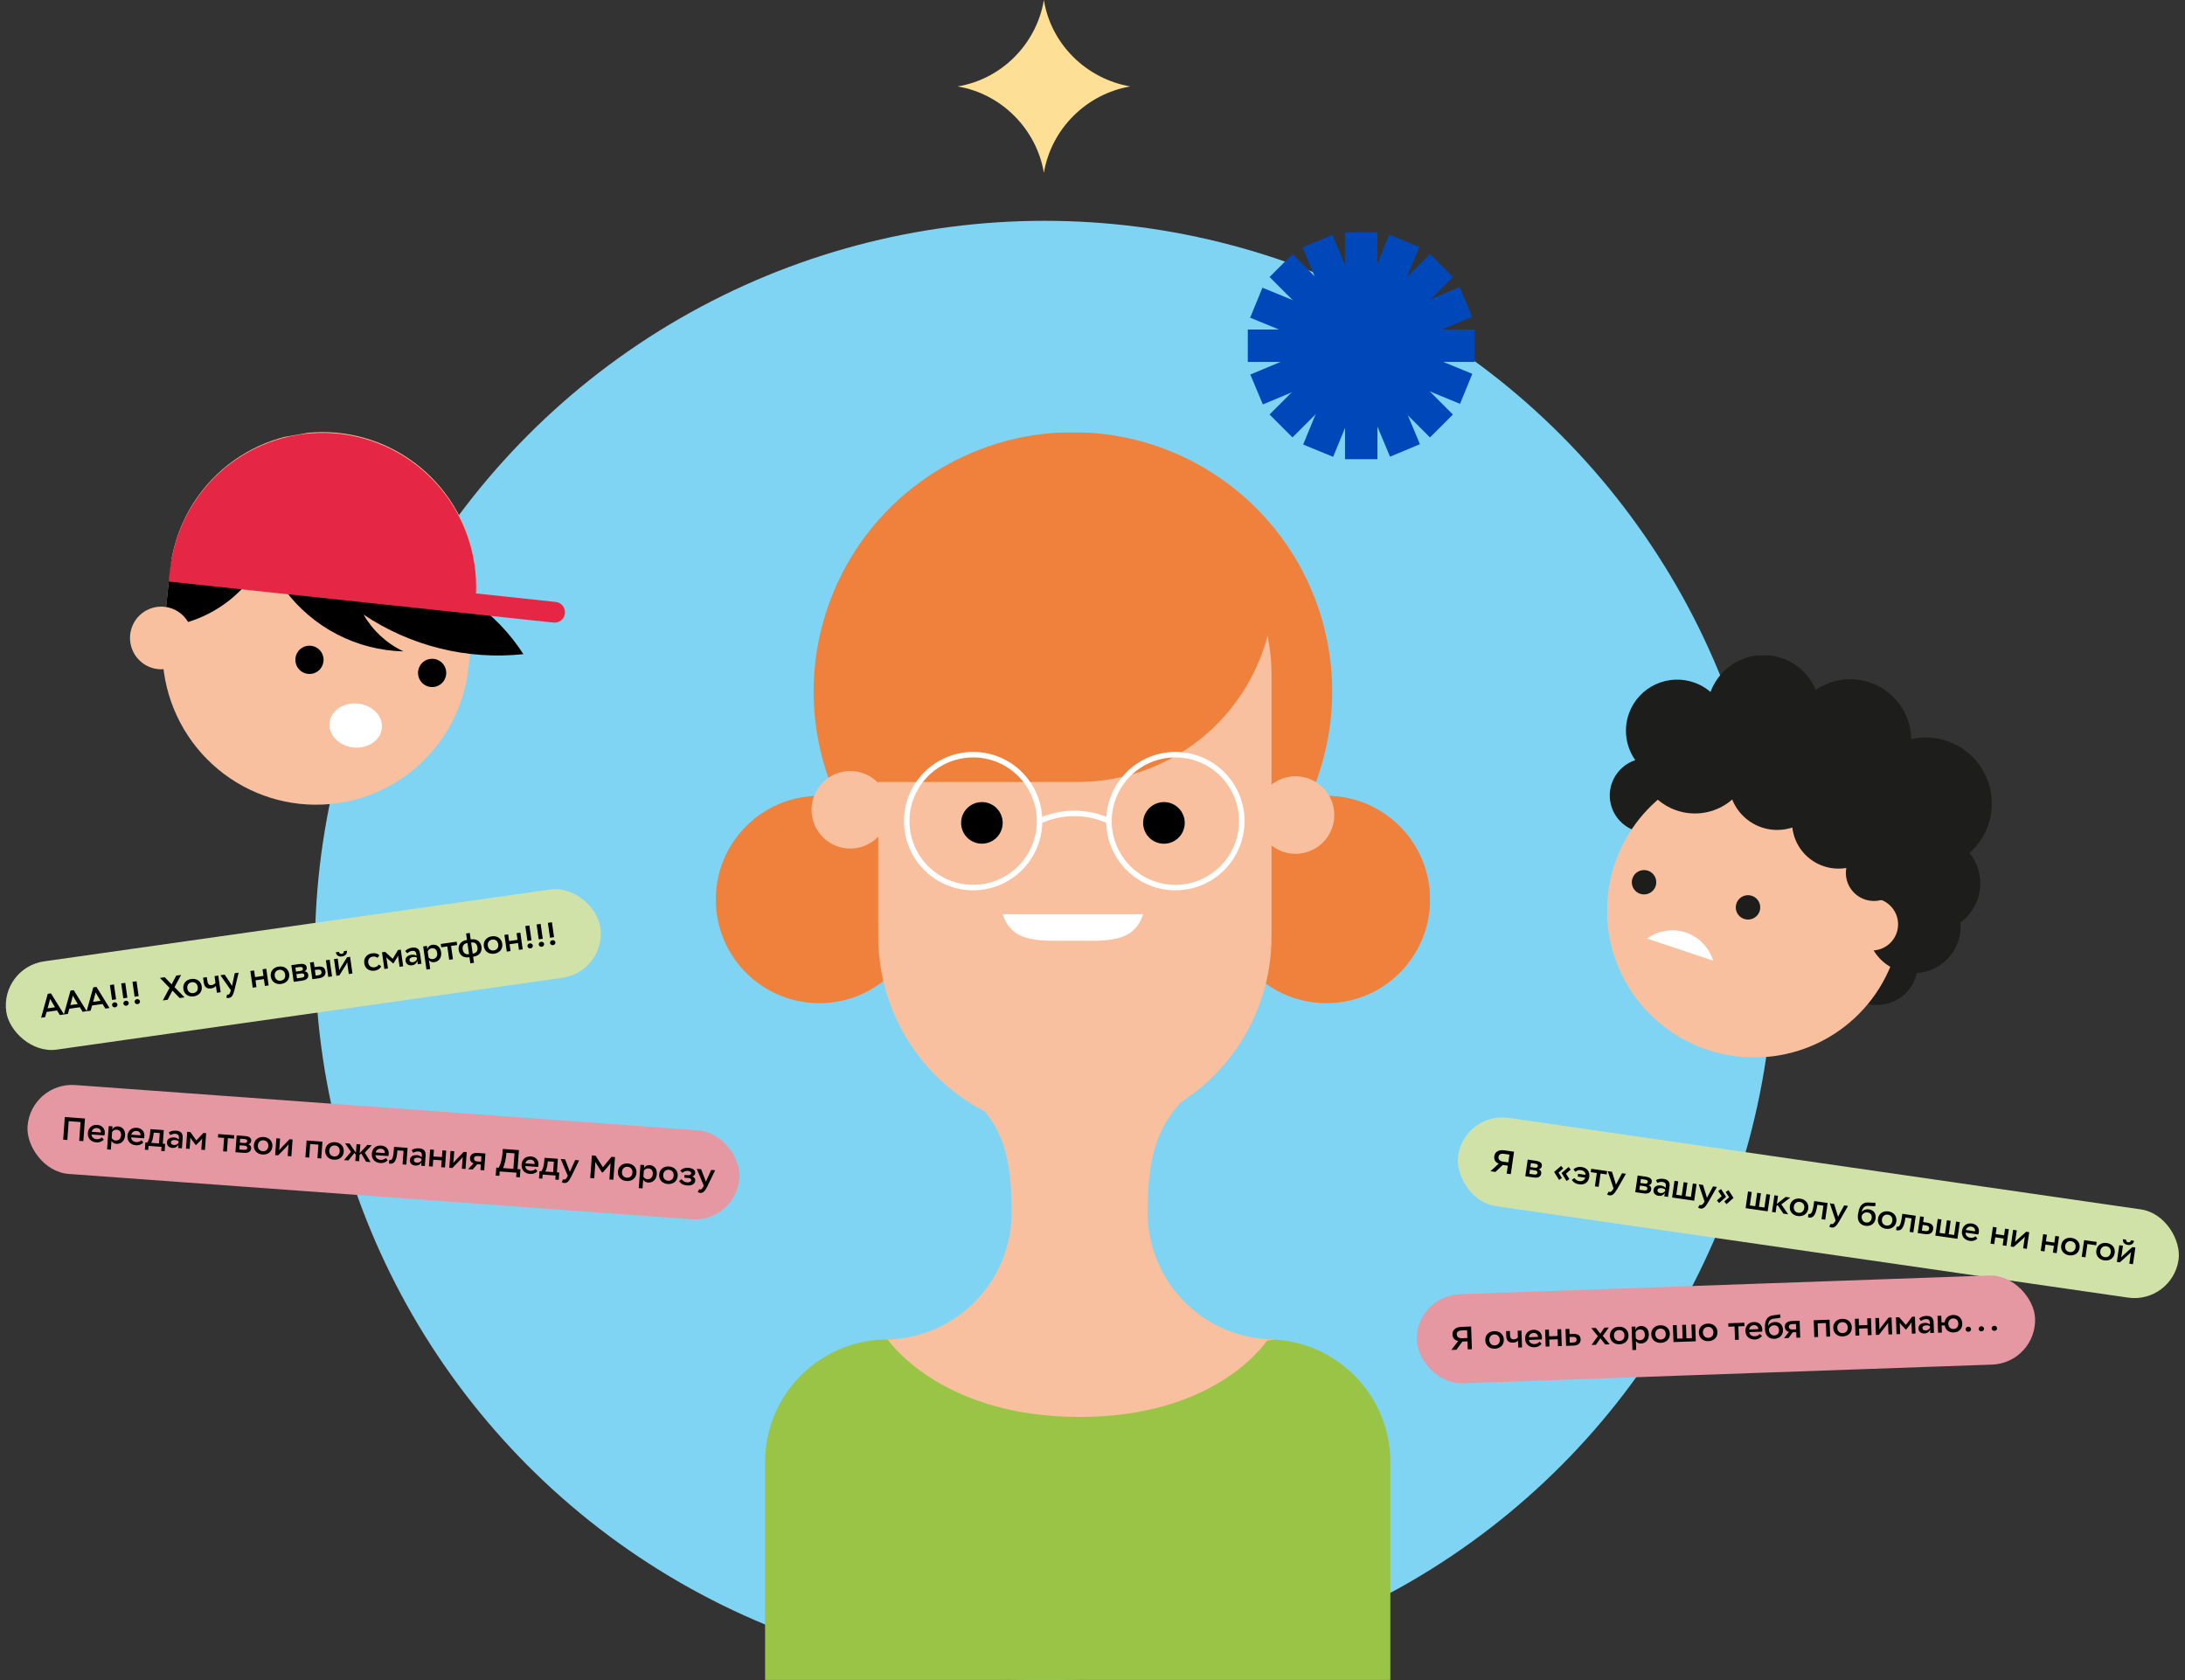 <svg width="1618" height="1244" viewBox="0 0 1618 1244" fill="none" xmlns="http://www.w3.org/2000/svg">
<rect x="0" y="0" width="1618" height="1244" fill="#333333" stroke="none"/>
<circle cx="773.422" cy="703.746" r="540.254" fill="#80D4F3"/>
<g clip-path="url(#clip0_2036_4)">
<path d="M1019.99 172H995.992V340H1019.99V172Z" fill="#0047BA"/>
<path d="M1092 243.992H924V267.989H1092V243.992Z" fill="#0047BA"/>
<path d="M1058.9 188.112L940.111 306.906L957.079 323.874L1075.87 205.08L1058.9 188.112Z" fill="#0047BA"/>
<path d="M957.079 188.126L940.111 205.094L1058.9 323.888L1075.87 306.92L957.079 188.126Z" fill="#0047BA"/>
<path d="M1028.78 173.732L965.004 329.156L987.205 338.266L1050.98 182.842L1028.78 173.732Z" fill="#0047BA"/>
<path d="M934.841 213.024L925.731 235.224L1081.16 299L1090.26 276.799L934.841 213.024Z" fill="#0047BA"/>
<path d="M1080.88 212.51L925.879 277.315L935.136 299.455L1090.13 234.65L1080.88 212.51Z" fill="#0047BA"/>
<path d="M986.649 173.888L964.509 183.145L1029.31 338.142L1051.45 328.885L986.649 173.888Z" fill="#0047BA"/>
</g>
<g clip-path="url(#clip1_2036_4)">
<mask id="mask0_2036_4" style="mask-type:luminance" maskUnits="userSpaceOnUse" x="1190" y="485" width="285" height="298">
<path d="M1475 485H1190V783H1475V485Z" fill="white"/>
</mask>
<g mask="url(#mask0_2036_4)">
<path d="M1361.65 703.652C1359.58 709.224 1359.2 715.286 1360.58 721.069C1361.96 726.852 1365.03 732.098 1369.4 736.142C1373.77 740.187 1379.24 742.849 1385.13 743.792C1391.02 744.735 1397.05 743.916 1402.47 741.44C1407.89 738.963 1412.45 734.94 1415.58 729.878C1418.7 724.817 1420.26 718.945 1420.03 713.004C1419.81 707.064 1417.83 701.322 1414.34 696.504C1410.85 691.687 1406 688.01 1400.41 685.939C1392.92 683.168 1384.62 683.477 1377.36 686.798C1370.09 690.119 1364.44 696.181 1361.65 703.652Z" fill="#1D1D1B"/>
<path d="M1193.74 579.435C1191.85 584.539 1191.52 590.087 1192.79 595.378C1194.06 600.669 1196.88 605.466 1200.88 609.162C1204.88 612.859 1209.9 615.29 1215.28 616.148C1220.67 617.006 1226.19 616.253 1231.15 613.983C1236.11 611.713 1240.29 608.029 1243.15 603.396C1246.01 598.763 1247.42 593.388 1247.22 587.951C1247.02 582.514 1245.21 577.259 1242.01 572.849C1238.82 568.439 1234.38 565.072 1229.27 563.174C1225.87 561.907 1222.25 561.323 1218.62 561.456C1214.99 561.588 1211.42 562.434 1208.12 563.945C1204.82 565.456 1201.85 567.602 1199.38 570.26C1196.91 572.918 1195 576.036 1193.74 579.435Z" fill="#1D1D1B"/>
<path d="M1193.1 648.649C1186.99 673.754 1190.06 700.205 1201.74 723.263C1213.42 746.32 1232.95 764.478 1256.83 774.482C1280.72 784.486 1307.39 785.683 1332.08 777.858C1356.77 770.033 1377.86 753.699 1391.57 731.78C1405.28 709.862 1410.71 683.792 1406.9 658.242C1403.08 632.692 1390.27 609.331 1370.75 592.345C1351.23 575.359 1326.29 565.857 1300.39 565.543C1274.48 565.228 1249.31 574.121 1229.38 590.629C1211.34 605.574 1198.62 625.92 1193.1 648.649Z" fill="#F8C09E"/>
<path d="M1285.61 669.701C1285.18 671.437 1285.28 673.259 1285.9 674.937C1286.51 676.616 1287.61 678.075 1289.06 679.13C1290.5 680.185 1292.23 680.788 1294.02 680.864C1295.81 680.94 1297.58 680.484 1299.11 679.555C1300.64 678.626 1301.86 677.265 1302.62 675.645C1303.37 674.024 1303.63 672.217 1303.35 670.452C1303.08 668.686 1302.28 667.043 1301.07 665.728C1299.85 664.414 1298.28 663.488 1296.53 663.068C1295.38 662.786 1294.18 662.734 1293.01 662.915C1291.83 663.097 1290.71 663.507 1289.69 664.123C1288.68 664.739 1287.79 665.549 1287.09 666.507C1286.39 667.464 1285.89 668.549 1285.61 669.701Z" fill="#1D1D1B"/>
<path d="M1208.62 651.09C1208.19 652.826 1208.29 654.648 1208.91 656.327C1209.52 658.005 1210.62 659.464 1212.07 660.519C1213.51 661.574 1215.24 662.178 1217.03 662.253C1218.82 662.329 1220.59 661.873 1222.12 660.944C1223.65 660.015 1224.87 658.654 1225.63 657.034C1226.38 655.413 1226.64 653.606 1226.36 651.841C1226.08 650.076 1225.29 648.432 1224.08 647.117C1222.86 645.803 1221.29 644.877 1219.54 644.457C1217.21 643.901 1214.76 644.286 1212.71 645.529C1210.66 646.771 1209.19 648.771 1208.62 651.09Z" fill="#1D1D1B"/>
<path d="M1268.67 711.356C1267.16 706.529 1264.53 702.115 1260.99 698.471C1257.46 694.827 1253.12 692.056 1248.32 690.385C1243.49 688.835 1238.37 688.439 1233.38 689.229C1228.39 690.019 1223.67 691.972 1219.6 694.93L1268.67 711.356Z" fill="white"/>
<path d="M1206.38 527.864C1203.77 534.877 1203.3 542.505 1205.03 549.783C1206.77 557.061 1210.63 563.662 1216.13 568.751C1221.63 573.84 1228.52 577.189 1235.93 578.374C1243.34 579.558 1250.93 578.525 1257.75 575.406C1264.57 572.286 1270.31 567.22 1274.24 560.849C1278.17 554.477 1280.12 547.086 1279.84 539.61C1279.55 532.134 1277.06 524.91 1272.66 518.85C1268.26 512.791 1262.15 508.169 1255.12 505.568C1245.69 502.083 1235.26 502.474 1226.12 506.655C1216.98 510.836 1209.88 518.465 1206.38 527.864Z" fill="#1D1D1B"/>
<path d="M1266.71 512.202C1263.84 519.932 1263.32 528.339 1265.24 536.36C1267.15 544.381 1271.41 551.656 1277.47 557.265C1283.53 562.874 1291.12 566.564 1299.29 567.871C1307.45 569.177 1315.82 568.04 1323.34 564.603C1330.85 561.167 1337.18 555.585 1341.51 548.564C1345.85 541.543 1348 533.397 1347.69 525.158C1347.38 516.919 1344.63 508.955 1339.79 502.274C1334.94 495.594 1328.22 490.496 1320.47 487.626C1315.32 485.72 1309.84 484.843 1304.36 485.047C1298.87 485.25 1293.48 486.53 1288.48 488.812C1283.49 491.094 1279 494.334 1275.27 498.348C1271.53 502.361 1268.62 507.069 1266.71 512.202Z" fill="#1D1D1B"/>
<path d="M1327.65 532.402C1324.55 540.768 1324.01 549.863 1326.09 558.536C1328.18 567.209 1332.79 575.071 1339.36 581.129C1345.92 587.186 1354.14 591.166 1362.98 592.566C1371.81 593.967 1380.86 592.724 1388.99 588.995C1397.11 585.266 1403.95 579.219 1408.62 571.617C1413.3 564.016 1415.62 555.202 1415.27 546.29C1414.93 537.378 1411.94 528.768 1406.69 521.548C1401.44 514.329 1394.16 508.824 1385.77 505.73C1374.51 501.585 1362.07 502.067 1351.17 507.068C1340.27 512.07 1331.81 521.182 1327.65 532.402Z" fill="#1D1D1B"/>
<path d="M1380.06 577.892C1376.69 586.95 1376.08 596.803 1378.32 606.204C1380.57 615.605 1385.55 624.131 1392.66 630.706C1399.76 637.28 1408.66 641.607 1418.22 643.138C1427.79 644.67 1437.6 643.337 1446.41 639.31C1455.22 635.282 1462.63 628.74 1467.71 620.511C1472.79 612.282 1475.31 602.735 1474.95 593.079C1474.59 583.423 1471.36 574.09 1465.68 566.262C1460 558.434 1452.12 552.462 1443.03 549.101C1430.85 544.601 1417.38 545.107 1405.57 550.505C1393.77 555.903 1384.59 565.753 1380.06 577.892Z" fill="#1D1D1B"/>
<path d="M1396.79 641.624C1394.31 648.269 1393.87 655.497 1395.51 662.393C1397.16 669.29 1400.81 675.545 1406.02 680.368C1411.24 685.191 1417.76 688.365 1424.78 689.489C1431.8 690.612 1439 689.635 1445.46 686.681C1451.92 683.726 1457.36 678.927 1461.09 672.891C1464.81 666.854 1466.66 659.851 1466.4 652.767C1466.13 645.683 1463.77 638.837 1459.6 633.094C1455.43 627.351 1449.65 622.969 1442.98 620.503C1434.05 617.196 1424.16 617.564 1415.5 621.525C1406.84 625.485 1400.1 632.715 1396.79 641.624Z" fill="#1D1D1B"/>
<path d="M1384.75 673.87C1382.34 680.277 1381.89 687.253 1383.46 693.915C1385.03 700.576 1388.55 706.622 1393.58 711.286C1398.6 715.95 1404.89 719.022 1411.67 720.113C1418.44 721.204 1425.39 720.264 1431.63 717.413C1437.87 714.561 1443.12 709.927 1446.71 704.097C1450.3 698.267 1452.08 691.505 1451.82 684.667C1451.55 677.829 1449.25 671.224 1445.22 665.689C1441.18 660.154 1435.59 655.939 1429.15 653.578C1420.56 650.43 1411.07 650.797 1402.75 654.598C1394.44 658.4 1387.96 665.328 1384.75 673.87Z" fill="#1D1D1B"/>
<path d="M1367.87 677.739C1366.55 681.335 1366.32 685.24 1367.23 688.961C1368.14 692.682 1370.13 696.052 1372.95 698.646C1375.78 701.239 1379.31 702.94 1383.1 703.532C1386.89 704.125 1390.78 703.584 1394.26 701.976C1397.75 700.369 1400.68 697.768 1402.68 694.502C1404.69 691.235 1405.67 687.45 1405.52 683.624C1405.37 679.798 1404.08 676.104 1401.82 673.006C1399.57 669.909 1396.44 667.549 1392.84 666.223C1390.44 665.341 1387.89 664.939 1385.34 665.04C1382.78 665.141 1380.27 665.744 1377.95 666.814C1375.63 667.884 1373.55 669.4 1371.82 671.275C1370.09 673.149 1368.74 675.346 1367.87 677.739Z" fill="#F8C09E"/>
<path d="M1282.4 566.421C1279.95 573.042 1279.52 580.238 1281.16 587.102C1282.81 593.966 1286.46 600.189 1291.65 604.988C1296.84 609.786 1303.34 612.945 1310.32 614.064C1317.31 615.184 1324.48 614.214 1330.91 611.278C1337.35 608.342 1342.77 603.571 1346.49 597.567C1350.21 591.563 1352.06 584.595 1351.81 577.542C1351.57 570.489 1349.23 563.667 1345.1 557.937C1340.96 552.207 1335.22 547.826 1328.6 545.346C1324.18 543.692 1319.47 542.925 1314.75 543.09C1310.04 543.255 1305.4 544.348 1301.1 546.307C1296.81 548.265 1292.95 551.05 1289.74 554.502C1286.53 557.954 1284.03 562.005 1282.4 566.421Z" fill="#1D1D1B"/>
<path d="M1329.17 596.894C1326.8 603.253 1326.37 610.171 1327.94 616.772C1329.52 623.374 1333.02 629.362 1338 633.98C1342.99 638.598 1349.23 641.637 1355.95 642.714C1362.67 643.791 1369.56 642.856 1375.74 640.028C1381.93 637.201 1387.13 632.607 1390.7 626.829C1394.27 621.051 1396.04 614.348 1395.78 607.568C1395.53 600.788 1393.26 594.235 1389.27 588.739C1385.28 583.244 1379.74 579.052 1373.36 576.694C1369.13 575.127 1364.63 574.406 1360.12 574.573C1355.61 574.741 1351.18 575.792 1347.07 577.668C1342.97 579.543 1339.28 582.207 1336.21 585.506C1333.13 588.804 1330.74 592.674 1329.17 596.894Z" fill="#1D1D1B"/>
<path d="M1368.19 639.136C1366.75 642.98 1366.49 647.162 1367.44 651.153C1368.39 655.143 1370.51 658.763 1373.52 661.555C1376.53 664.347 1380.31 666.184 1384.37 666.835C1388.43 667.486 1392.6 666.921 1396.34 665.212C1400.08 663.503 1403.22 660.726 1405.38 657.233C1407.53 653.74 1408.6 649.687 1408.45 645.589C1408.29 641.49 1406.92 637.53 1404.51 634.208C1402.1 630.886 1398.75 628.353 1394.89 626.929C1389.73 625.022 1384.01 625.236 1379.01 627.525C1374 629.814 1370.11 633.99 1368.19 639.136Z" fill="#1D1D1B"/>
<path d="M1294.87 547.189C1296.73 552.703 1297.41 558.542 1296.87 564.333C1296.33 570.124 1294.59 575.739 1291.75 580.821C1288.92 585.903 1285.05 590.34 1280.4 593.847C1275.75 597.355 1270.41 599.857 1264.74 601.193C1259.06 602.529 1253.17 602.671 1247.43 601.608C1241.7 600.545 1236.25 598.302 1231.43 595.021C1226.62 591.74 1222.54 587.494 1219.46 582.554C1216.39 577.614 1214.38 572.088 1213.56 566.329C1224.65 536.755 1256.23 510.06 1294.87 547.189Z" fill="#1D1D1B"/>
</g>
</g>
<g clip-path="url(#clip2_2036_4)">
<path d="M351.966 446.455L346.971 493.883C343.813 523.955 328.873 551.523 305.439 570.523C282.005 589.523 251.997 598.397 222.015 595.195C192.033 591.992 164.534 576.975 145.567 553.446C126.6 529.917 117.719 499.804 120.878 469.732L125.859 422.306C126.162 419.468 126.55 416.702 127.039 413.946C127.528 411.19 128.158 408.424 128.852 405.69C135.954 377.737 153.358 353.536 177.557 337.965C201.755 322.393 230.949 316.609 259.254 321.777C287.559 326.945 312.87 342.682 330.088 365.816C347.305 388.95 355.148 417.761 352.036 446.443" fill="#F8C09E"/>
<path d="M239.544 489.656C239.329 491.717 238.51 493.667 237.189 495.259C235.869 496.851 234.107 498.014 232.126 498.601C230.146 499.188 228.035 499.172 226.062 498.555C224.09 497.939 222.343 496.749 221.043 495.138C219.742 493.526 218.948 491.564 218.759 489.5C218.57 487.436 218.996 485.363 219.982 483.543C220.968 481.724 222.471 480.239 224.299 479.276C226.128 478.314 228.2 477.918 230.255 478.138C231.618 478.282 232.941 478.695 234.146 479.352C235.351 480.009 236.415 480.898 237.278 481.968C238.141 483.037 238.785 484.267 239.174 485.587C239.563 486.906 239.689 488.289 239.544 489.656Z" fill="black"/>
<path d="M330.377 499.351C330.162 501.411 329.344 503.361 328.024 504.953C326.705 506.546 324.944 507.71 322.964 508.298C320.984 508.885 318.875 508.871 316.902 508.256C314.929 507.641 313.181 506.453 311.88 504.843C310.579 503.232 309.783 501.271 309.592 499.208C309.401 497.145 309.825 495.072 310.809 493.251C311.793 491.431 313.293 489.945 315.12 488.98C316.947 488.016 319.019 487.618 321.073 487.835C322.438 487.977 323.761 488.388 324.968 489.045C326.175 489.701 327.24 490.589 328.105 491.659C328.969 492.729 329.614 493.959 330.004 495.279C330.394 496.599 330.521 497.982 330.377 499.351Z" fill="black"/>
<path d="M210.962 436.853C221.219 450.61 234.456 461.85 249.674 469.726C264.891 477.601 281.69 481.906 298.801 482.313C286.387 476.505 276.063 466.991 269.241 455.075C304.076 478.409 345.947 488.771 387.576 484.359C377.531 468.72 364.486 455.24 349.201 444.703C333.916 434.167 316.697 426.785 298.547 422.988L210.962 436.853Z" fill="black"/>
<path d="M187.427 425.926C172.381 447.472 147.473 461.576 121.462 464.175L125.859 422.306C126.162 419.468 126.549 416.702 127.039 413.946C147.161 417.955 167.291 421.949 187.427 425.926Z" fill="black"/>
<path d="M418.333 454.185C418.115 456.205 417.108 458.055 415.533 459.329C413.957 460.604 411.941 461.2 409.927 460.986L124.999 430.611L125.867 422.348C128.993 392.912 143.41 365.861 166.069 346.917C188.728 327.972 217.854 318.618 247.288 320.833C276.722 323.047 304.157 336.656 323.791 358.783C343.426 380.91 353.722 409.819 352.502 439.399L411.536 445.703C412.538 445.811 413.509 446.116 414.393 446.601C415.277 447.087 416.057 447.742 416.689 448.53C417.32 449.318 417.791 450.223 418.073 451.194C418.355 452.164 418.443 453.181 418.333 454.185Z" fill="#E62645"/>
<path d="M142.4 474.811C141.923 479.374 140.107 483.692 137.182 487.217C134.257 490.742 130.355 493.317 125.969 494.615C121.583 495.914 116.91 495.878 112.541 494.512C108.173 493.146 104.304 490.512 101.426 486.942C98.547 483.372 96.788 479.027 96.37 474.457C95.953 469.887 96.895 465.297 99.079 461.267C101.263 457.237 104.59 453.949 108.639 451.819C112.688 449.688 117.277 448.81 121.827 449.297C127.922 449.953 133.512 453.008 137.369 457.791C141.226 462.575 143.036 468.696 142.4 474.811Z" fill="#F8C09E"/>
<ellipse cx="263.402" cy="537.203" rx="19.5" ry="16.316" transform="rotate(5.805 263.402 537.203)" fill="white"/>
</g>
<g clip-path="url(#clip3_2036_4)">
<path d="M837 64C804.174 58.327 778.209 32.487 773 0C767.548 32.602 741.583 58.753 709 64C741.318 69.285 767.518 95.395 773 128C778.485 95.278 804.592 69.517 837 64Z" fill="#FDDF95"/>
</g>
<rect x="1084.5" y="823" width="539" height="66" rx="33" transform="rotate(8.234 1084.5 823)" fill="#D1E2A9"/>
<path d="M1115.7 868.942L1116.55 863.099L1112.82 862.559L1107.37 867.735L1103.68 867.203L1109.83 861.593C1107.37 860.679 1106.16 858.637 1106.52 856.143C1106.96 853.126 1109.37 851.05 1114.17 851.744L1121.15 852.755L1118.74 869.382L1115.7 868.942ZM1112.65 860.037L1116.9 860.652L1117.73 854.928L1113.79 854.357C1111.01 853.955 1109.89 854.958 1109.64 856.692C1109.43 858.188 1110.45 859.646 1112.65 860.037ZM1129.48 870.936L1131.27 858.585L1137 859.413C1140.42 859.908 1142.06 861.116 1141.73 863.42C1141.56 864.56 1140.78 865.465 1139.43 865.755C1141.01 866.396 1141.49 867.581 1141.3 868.911C1140.95 871.31 1138.91 872.301 1135.78 871.847L1129.48 870.936ZM1136.33 866.519L1132.98 866.035L1132.54 869.123L1135.67 869.576C1137.64 869.862 1138.28 869.445 1138.44 868.4C1138.58 867.403 1137.99 866.76 1136.33 866.519ZM1136.49 861.595L1133.68 861.189L1133.26 864.111L1136.61 864.595C1137.92 864.785 1138.64 864.307 1138.77 863.405C1138.92 862.36 1138.34 861.863 1136.49 861.595ZM1154.5 873.636L1150.88 867.825L1150.9 867.682L1156 863.279L1157.6 865.183L1154.1 868.242L1156.6 872.217L1154.5 873.636ZM1160.04 874.436L1156.39 868.622L1156.41 868.48L1161.56 864.084L1163.15 865.987L1159.61 869.039L1162.14 873.018L1160.04 874.436ZM1168.28 871.191L1168.58 869.101L1174.09 869.899C1174.08 867.835 1172.62 866.702 1170.69 866.424C1169.24 866.214 1167.79 866.561 1166.56 867.645L1165.15 865.816C1166.74 864.397 1168.78 863.746 1171.25 864.103C1175.21 864.677 1177.42 867.519 1176.85 871.461C1176.32 875.119 1173.64 877.545 1169.39 876.929C1166.87 876.565 1164.93 875.387 1163.96 873.549L1165.92 872.256C1166.63 873.547 1167.98 874.3 1169.5 874.52C1171.7 874.839 1173.38 873.845 1173.86 871.999L1168.28 871.191ZM1177.94 867.885L1178.3 865.391L1190.11 867.099L1189.75 869.593L1185.23 868.94L1183.81 878.798L1181.03 878.395L1182.45 868.538L1177.94 867.885ZM1204.01 869.112L1197.52 880.443C1195.3 884.244 1193.85 885.368 1191.74 885.062C1191.12 884.973 1190.48 884.71 1190.05 884.357L1191.3 882.258C1191.49 882.408 1191.7 882.51 1191.91 882.541C1193.05 882.729 1193.6 881.912 1194.85 879.983L1190.52 867.159L1193.71 867.62L1195.8 874.399L1196.15 875.54L1196.59 877.156C1196.94 876.624 1197.57 875.284 1197.93 874.609L1201.14 868.696L1204.01 869.112ZM1210.9 882.719L1212.69 870.367L1218.41 871.196C1221.83 871.691 1223.48 872.899 1223.14 875.203C1222.98 876.343 1222.19 877.247 1220.84 877.537C1222.42 878.178 1222.91 879.363 1222.71 880.693C1222.37 883.092 1220.33 884.083 1217.2 883.63L1210.9 882.719ZM1217.75 878.302L1214.4 877.817L1213.95 880.905L1217.09 881.359C1219.06 881.644 1219.7 881.228 1219.85 880.183C1220 879.185 1219.41 878.542 1217.75 878.302ZM1217.9 873.377L1215.1 872.972L1214.68 875.893L1218.03 876.378C1219.33 876.567 1220.06 876.09 1220.19 875.187C1220.34 874.142 1219.76 873.645 1217.9 873.377ZM1227.27 875.872L1226.25 873.833C1227.67 872.923 1229.69 872.56 1231.85 872.873C1235.46 873.395 1236.75 875.377 1236.27 878.678L1235.18 886.231L1232.42 885.833L1232.53 885.073C1232.62 884.601 1232.75 883.916 1232.86 883.471L1232.77 883.434C1232 884.583 1230.47 885.744 1228.19 885.414C1225.7 885.053 1224.1 883.343 1224.44 880.992C1224.86 878.118 1227.5 877.434 1229.97 877.791C1231.52 878.014 1232.85 878.814 1233.31 879.657L1233.52 878.256C1233.81 876.213 1232.82 875.39 1231.06 875.135C1229.85 874.96 1228.55 875.233 1227.27 875.872ZM1229.46 883.367C1231.05 883.597 1232.42 882.826 1232.98 881.985L1233.14 880.892C1232.73 880.348 1231.75 879.916 1230.44 879.727C1228.73 879.479 1227.54 880.033 1227.36 881.245C1227.22 882.242 1227.91 883.143 1229.46 883.367ZM1238.18 886.666L1239.97 874.315L1242.75 874.717L1241.31 884.646L1245.32 885.227L1246.76 875.298L1249.54 875.7L1248.1 885.629L1252.12 886.21L1253.55 876.281L1256.33 876.683L1254.55 889.035L1238.18 886.666ZM1271.4 878.863L1264.91 890.195C1262.69 893.995 1261.24 895.12 1259.12 894.814C1258.51 894.724 1257.86 894.462 1257.43 894.108L1258.68 892.009C1258.88 892.159 1259.08 892.261 1259.29 892.292C1260.43 892.481 1260.99 891.664 1262.23 889.735L1257.91 876.911L1261.09 877.372L1263.19 884.15L1263.53 885.291L1263.98 886.907C1264.32 886.375 1264.95 885.036 1265.32 884.361L1268.52 878.447L1271.4 878.863ZM1283.61 887.033L1278.47 891.575L1276.86 889.621L1280.41 886.521L1277.88 882.59L1279.97 881.219L1283.63 886.89L1283.61 887.033ZM1278.1 886.235L1272.98 890.781L1271.37 888.826L1274.9 885.724L1272.39 881.796L1274.46 880.421L1278.12 886.093L1278.1 886.235ZM1292.62 894.545L1294.41 882.193L1297.19 882.595L1295.75 892.524L1299.76 893.105L1301.2 883.176L1303.98 883.579L1302.54 893.507L1306.56 894.088L1308 884.159L1310.77 884.562L1308.99 896.913L1292.62 894.545ZM1312.18 897.374L1313.96 885.023L1316.62 885.408L1315.75 891.417L1322.3 886.23L1325.72 886.725L1319.1 891.756L1324.15 899.107L1320.58 898.591L1316.33 892.277L1315.53 892.938L1314.84 897.759L1312.18 897.374ZM1325.4 892.958C1325.95 889.11 1329.15 886.93 1333.1 887.501C1337.11 888.082 1339.56 891.08 1339.01 894.928C1338.45 898.776 1335.25 900.956 1331.23 900.375C1327.31 899.808 1324.84 896.806 1325.4 892.958ZM1328.34 893.385C1328 895.76 1329.35 897.629 1331.58 897.952C1333.91 898.289 1335.67 897.016 1336.04 894.498C1336.4 891.957 1334.98 890.247 1332.75 889.924C1330.61 889.614 1328.71 890.843 1328.34 893.385ZM1348.82 902.677L1350.26 892.701L1345.75 892.048L1345.67 892.594C1344.73 899.078 1342.96 901.756 1340.08 901.558C1339.72 901.53 1339.27 901.465 1338.82 901.352L1339.19 898.81C1340.93 899.16 1342.09 898.527 1343.05 891.924L1343.43 889.287L1353.38 890.728L1351.59 903.079L1348.82 902.677ZM1368.47 892.912L1361.98 904.243C1359.76 908.044 1358.31 909.168 1356.2 908.862C1355.58 908.773 1354.94 908.51 1354.51 908.156L1355.76 906.058C1355.95 906.207 1356.16 906.309 1356.37 906.34C1357.51 906.529 1358.06 905.712 1359.31 903.783L1354.98 890.959L1358.16 891.42L1360.26 898.198L1360.61 899.339L1361.05 900.956C1361.4 900.423 1362.03 899.084 1362.39 898.409L1365.6 892.496L1368.47 892.912ZM1388.72 890.434L1388.78 892.892C1386.52 893.437 1383.68 892.421 1381.67 893.076C1379.92 893.646 1378.99 895.185 1378.53 897.519C1379.64 895.909 1381.79 895.129 1384.04 895.456C1387.3 895.927 1389.45 898.276 1388.88 902.266C1388.35 905.877 1385.35 908.206 1381.48 907.646C1377.39 907.055 1375.16 904.064 1375.85 899.266C1376.5 894.824 1377.63 891.836 1380.78 890.715C1383.28 889.817 1386.38 890.895 1388.72 890.434ZM1378.72 899.899L1378.64 900.422C1378.3 902.773 1379.61 904.829 1381.74 905.138C1384.05 905.472 1385.65 904.127 1385.97 901.918C1386.28 899.757 1385.27 898.058 1383.01 897.731C1380.99 897.439 1379.43 898.522 1378.72 899.899ZM1390.65 902.401C1391.2 898.553 1394.4 896.373 1398.35 896.944C1402.36 897.525 1404.81 900.523 1404.26 904.371C1403.7 908.219 1400.5 910.399 1396.48 909.818C1392.56 909.25 1390.09 906.249 1390.65 902.401ZM1393.59 902.827C1393.25 905.203 1394.6 907.072 1396.83 907.395C1399.16 907.732 1400.92 906.459 1401.29 903.941C1401.65 901.399 1400.23 899.69 1398 899.366C1395.86 899.057 1393.96 900.286 1393.59 902.827ZM1414.07 912.119L1415.51 902.143L1411 901.49L1410.92 902.037C1409.98 908.521 1408.21 911.199 1405.33 911C1404.97 910.973 1404.52 910.907 1404.07 910.794L1404.44 908.253C1406.18 908.602 1407.34 907.97 1408.3 901.367L1408.68 898.73L1418.63 900.17L1416.84 912.522L1414.07 912.119ZM1424.1 904.842L1426.88 905.244C1430.89 905.825 1431.84 907.829 1431.5 910.157C1431.18 912.413 1429.51 914.355 1425.47 913.771L1420.06 912.987L1421.85 900.636L1424.65 901.041L1424.1 904.842ZM1426.17 907.323L1423.77 906.976L1423.16 911.133L1425.56 911.48C1427.54 911.765 1428.37 911.037 1428.55 909.802C1428.73 908.567 1428.09 907.601 1426.17 907.323ZM1433.12 914.877L1434.91 902.525L1437.69 902.928L1436.25 912.856L1440.26 913.437L1441.7 903.508L1444.48 903.911L1443.04 913.839L1447.06 914.42L1448.49 904.492L1451.27 904.894L1449.48 917.245L1433.12 914.877ZM1462.95 915.363L1464.23 917.1C1462.68 918.621 1460.6 919.072 1458.67 918.793C1454.71 918.219 1452.29 915.323 1452.86 911.404C1453.38 907.794 1456.11 905.328 1460.25 905.926C1463.55 906.404 1465.84 908.991 1465.35 912.411C1465.29 912.815 1465.19 913.334 1464.96 914.053L1455.49 912.682C1455.41 914.731 1456.88 916.132 1459.06 916.449C1460.51 916.658 1461.98 916.24 1462.95 915.363ZM1459.79 908.236C1457.84 907.954 1456.29 908.943 1455.77 910.71L1462.54 911.69C1462.76 909.854 1461.76 908.522 1459.79 908.236ZM1482.97 922.091L1483.7 917.031L1477.48 916.131L1476.75 921.19L1473.97 920.788L1475.75 908.437L1478.53 908.839L1477.82 913.756L1484.04 914.656L1484.76 909.739L1487.54 910.142L1485.75 922.493L1482.97 922.091ZM1491.16 923.276L1488.93 922.953L1490.72 910.602L1493.45 910.997L1492.54 917.244L1492.13 919.585L1493.77 917.956L1500.41 912.004L1502.64 912.327L1500.85 924.679L1498.14 924.287L1499.08 917.85L1499.49 915.655L1498.01 917.162L1491.16 923.276ZM1520.17 927.475L1520.91 922.416L1514.68 921.515L1513.95 926.575L1511.17 926.172L1512.96 913.821L1515.74 914.223L1515.03 919.14L1521.25 920.041L1521.96 915.124L1524.74 915.526L1522.95 927.877L1520.17 927.475ZM1526.32 922.035C1526.88 918.187 1530.08 916.007 1534.02 916.578C1538.03 917.159 1540.49 920.157 1539.93 924.005C1539.37 927.852 1536.17 930.032 1532.16 929.452C1528.24 928.884 1525.76 925.883 1526.32 922.035ZM1529.26 922.461C1528.92 924.836 1530.27 926.706 1532.51 927.029C1534.83 927.366 1536.6 926.093 1536.96 923.575C1537.33 921.033 1535.9 919.323 1533.67 919C1531.53 918.691 1529.63 919.92 1529.26 922.461ZM1541.51 930.563L1543.3 918.212L1552.61 919.559L1552.25 922.053L1545.72 921.108L1544.29 930.965L1541.51 930.563ZM1552.34 925.801C1552.9 921.953 1556.1 919.773 1560.05 920.344C1564.06 920.925 1566.51 923.923 1565.95 927.771C1565.4 931.619 1562.2 933.799 1558.18 933.218C1554.26 932.651 1551.79 929.649 1552.34 925.801ZM1555.29 926.227C1554.95 928.603 1556.3 930.472 1558.53 930.795C1560.86 931.132 1562.62 929.859 1562.99 927.341C1563.35 924.8 1561.93 923.09 1559.69 922.767C1557.56 922.457 1555.66 923.686 1555.29 926.227ZM1569.77 934.652L1567.54 934.329L1569.33 921.978L1572.06 922.373L1571.15 928.62L1570.74 930.961L1572.38 929.332L1579.02 923.38L1581.25 923.704L1579.46 936.055L1576.75 935.663L1577.69 929.226L1578.1 927.031L1576.62 928.539L1569.77 934.652ZM1572.03 917.52L1574.36 917.857C1574.27 918.837 1574.73 919.68 1575.96 919.859C1577.13 920.027 1577.81 919.349 1577.97 918.379L1580.3 918.716C1579.9 921.132 1577.82 922.092 1575.68 921.783C1573.38 921.449 1571.72 919.997 1572.03 917.52Z" fill="black"/>
<rect y="716.453" width="444.347" height="66" rx="33" transform="rotate(-8.08 0 716.453)" fill="#D1E2A9"/>
<path d="M30.443 753.542L35.373 735.85L37.749 735.513L47.409 751.134L44.344 751.569L42.239 748.183L34.493 749.283L33.413 753.121L30.443 753.542ZM36.484 742.14L35.248 746.582L40.737 745.803L38.226 741.602C37.867 740.95 37.508 740.298 37.138 739.575C36.938 740.04 36.672 741.411 36.484 742.14ZM47.29 751.151L52.22 733.458L54.596 733.121L64.256 748.742L61.19 749.178L59.086 745.792L51.339 746.891L50.26 750.729L47.29 751.151ZM53.331 739.749L52.095 744.19L57.584 743.411L55.073 739.21C54.714 738.558 54.354 737.906 53.985 737.183C53.784 737.648 53.518 739.019 53.331 739.749ZM64.136 748.759L69.067 731.067L71.443 730.729L81.102 746.351L78.037 746.786L75.932 743.4L68.186 744.5L67.107 748.338L64.136 748.759ZM70.178 737.357L68.942 741.799L74.431 741.02L71.919 736.819C71.56 736.167 71.201 735.515 70.832 734.792C70.631 735.256 70.365 736.627 70.178 737.357ZM82.967 740.365L81.402 729.34L84.396 728.915L85.961 739.94L82.967 740.365ZM82.988 744.265C82.863 743.386 83.512 742.324 84.748 742.149C85.864 741.99 86.831 742.823 86.956 743.702C87.094 744.676 86.391 745.697 85.274 745.856C84.038 746.031 83.126 745.239 82.988 744.265ZM91.321 739.179L89.756 728.154L92.75 727.729L94.315 738.754L91.321 739.179ZM91.341 743.079C91.216 742.2 91.866 741.138 93.101 740.963C94.218 740.804 95.185 741.637 95.309 742.516C95.448 743.49 94.744 744.511 93.627 744.67C92.392 744.845 91.48 744.054 91.341 743.079ZM99.675 737.994L98.11 726.968L101.104 726.543L102.669 737.569L99.675 737.994ZM99.695 741.893C99.57 741.014 100.219 739.952 101.455 739.777C102.572 739.618 103.538 740.451 103.663 741.33C103.802 742.304 103.098 743.325 101.981 743.484C100.746 743.659 99.833 742.868 99.695 741.893ZM134.089 721.86L129.241 730.912L136.64 738.467L133.052 738.976L127.711 733.456L124.142 740.241L120.554 740.75L125.558 731.435L118.43 724.083L121.994 723.577L127.084 728.867L130.501 722.37L134.089 721.86ZM135.77 732.263C135.224 728.414 137.684 725.423 141.628 724.863C145.644 724.293 148.839 726.481 149.386 730.331C149.932 734.18 147.472 737.171 143.457 737.742C139.536 738.298 136.317 736.113 135.77 732.263ZM138.717 731.845C139.054 734.221 140.879 735.635 143.112 735.318C145.441 734.987 146.773 733.271 146.416 730.752C146.055 728.21 144.206 726.969 141.972 727.286C139.834 727.59 138.356 729.303 138.717 731.845ZM161.64 722.313L163.394 734.669L160.614 735.064L159.892 729.979C159.198 730.901 158.088 731.616 156.353 731.863C153.359 732.288 151.385 731.016 150.906 727.642L150.376 723.912L153.157 723.517L153.551 726.297C153.919 728.887 154.947 729.638 156.824 729.372C157.964 729.21 159.119 728.464 159.568 727.697L158.859 722.707L161.64 722.313ZM176.705 720.174L173.66 732.872C172.594 737.144 171.52 738.63 169.405 738.93C168.787 739.018 168.098 738.946 167.583 738.728L168.192 736.363C168.423 736.452 168.647 736.493 168.861 736.462C170.005 736.324 170.308 735.384 170.965 733.182L163.209 722.09L166.393 721.638L170.311 727.554L170.962 728.552L171.843 729.979C172.023 729.371 172.252 727.909 172.412 727.159L173.83 720.582L176.705 720.174ZM196.144 730.02L195.425 724.958L189.2 725.842L189.918 730.903L187.138 731.298L185.384 718.942L188.164 718.547L188.862 723.466L195.088 722.582L194.39 717.664L197.17 717.269L198.924 729.625L196.144 730.02ZM200.512 723.073C199.965 719.223 202.425 716.232 206.37 715.672C210.386 715.102 213.581 717.291 214.127 721.14C214.674 724.989 212.214 727.981 208.198 728.551C204.277 729.107 201.058 726.922 200.512 723.073ZM203.458 722.655C203.796 725.031 205.62 726.444 207.854 726.127C210.183 725.797 211.515 724.08 211.157 721.562C210.796 719.019 208.947 717.779 206.714 718.096C204.575 718.399 203.097 720.112 203.458 722.655ZM217.49 726.989L215.736 714.633L221.462 713.82C224.884 713.335 226.801 714.032 227.128 716.337C227.29 717.478 226.79 718.567 225.575 719.224C227.272 719.395 228.068 720.397 228.257 721.728C228.598 724.128 226.923 725.65 223.787 726.096L217.49 726.989ZM222.821 720.827L219.47 721.303L219.909 724.392L223.045 723.946C225.018 723.666 225.517 723.086 225.369 722.041C225.227 721.043 224.484 720.591 222.821 720.827ZM221.586 716.057L218.782 716.455L219.197 719.378L222.547 718.902C223.854 718.717 224.415 718.055 224.287 717.152C224.138 716.107 223.439 715.794 221.586 716.057ZM243.083 723.356L241.329 711L244.132 710.602L245.887 722.958L243.083 723.356ZM232.886 716.077L235.167 715.753C239.183 715.183 240.679 716.837 241.009 719.166C241.33 721.424 240.255 723.758 236.215 724.331L231.297 725.029L229.543 712.673L232.347 712.275L232.886 716.077ZM235.091 717.946L233.166 718.219L233.756 722.377L235.681 722.104C237.653 721.824 238.224 720.895 238.049 719.659C237.874 718.423 237.016 717.673 235.091 717.946ZM251.305 722.189L249.072 722.506L247.318 710.15L250.05 709.762L250.937 716.011L251.2 718.374L252.318 716.349L257.012 708.774L259.246 708.457L261 720.813L258.291 721.197L257.377 714.758L257.158 712.535L256.162 714.397L251.305 722.189ZM248.663 705.111L250.991 704.78C251.177 705.748 251.855 706.427 253.091 706.252C254.255 706.087 254.718 705.245 254.603 704.268L256.932 703.937C257.228 706.367 255.503 707.873 253.364 708.177C251.059 708.504 249.061 707.575 248.663 705.111ZM280.501 714.142L282.298 715.535C281.387 717.313 279.557 718.421 277.418 718.724C273.545 719.274 270.299 717.238 269.732 713.246C269.199 709.492 271.55 706.419 275.447 705.866C277.99 705.505 279.91 706.226 280.934 707.293L279.582 709.206C278.52 708.387 277.319 708.121 276.012 708.307C273.778 708.624 272.331 710.381 272.678 712.828C273.016 715.204 274.925 716.533 277.349 716.189C278.727 715.993 279.834 715.254 280.501 714.142ZM284.622 717.459L282.867 705.103L285.196 704.773L290.799 709.916L294.725 703.42L296.792 703.127L298.546 715.483L295.885 715.861L294.987 709.54L294.772 707.51L293.881 709.261L291.25 713.44L287.36 710.114L286.021 708.704L286.372 710.666L287.283 717.082L284.622 717.459ZM301.606 705.837L300.06 704.166C301.164 702.894 302.998 701.979 305.16 701.672C308.772 701.159 310.566 702.699 311.035 706.001L312.107 713.558L309.351 713.949L309.243 713.189C309.199 712.71 309.125 712.017 309.109 711.559L309.01 711.549C308.592 712.869 307.453 714.412 305.172 714.736C302.677 715.09 300.666 713.897 300.332 711.545C299.923 708.67 302.27 707.27 304.741 706.919C306.286 706.7 307.796 707.091 308.474 707.771L308.275 706.369C307.985 704.325 306.797 703.815 305.039 704.065C303.827 704.237 302.656 704.864 301.606 705.837ZM305.812 712.415C307.404 712.189 308.505 711.063 308.805 710.1L308.649 709.006C308.107 708.599 307.044 708.459 305.738 708.644C304.027 708.887 303.035 709.755 303.207 710.967C303.349 711.965 304.268 712.634 305.812 712.415ZM315.791 717.907L313.359 700.775L316.139 700.38L316.324 701.687C316.375 702.044 316.429 702.424 316.384 702.794L316.479 702.78C316.953 700.822 318.43 699.788 320.094 699.552C323.658 699.046 326.14 701.336 326.66 704.995C327.193 708.75 325.218 711.915 321.654 712.421C319.967 712.66 318.528 712.089 317.64 710.954L318.571 717.512L315.791 717.907ZM319.708 702.128C318.021 702.367 317.192 703.358 316.722 704.491L317.346 708.887C318.143 709.889 319.361 710.274 320.621 710.095C322.807 709.784 324.095 708.099 323.727 705.509C323.376 703.037 321.823 701.828 319.708 702.128ZM326.72 701.423L326.366 698.928L338.175 697.252L338.53 699.747L334.015 700.388L335.415 710.249L332.635 710.644L331.235 700.782L326.72 701.423ZM348.285 713.27L347.644 708.755L347.359 708.796C342.915 709.427 340.178 707.052 339.655 703.369C339.176 699.994 341.073 696.622 345.517 695.992L345.826 695.948L345.148 691.172L347.856 690.787L348.534 695.563L348.867 695.516C353.144 694.909 356.007 697.314 356.526 700.974C357.049 704.657 355.105 707.696 350.638 708.33L350.353 708.371L350.994 712.886L348.285 713.27ZM342.626 702.947C342.973 705.394 344.536 706.845 347.031 706.491L347.317 706.45L346.156 698.276L345.847 698.32C343.21 698.695 342.298 700.642 342.626 702.947ZM349.15 697.851L348.865 697.892L350.025 706.066L350.311 706.025C352.996 705.644 353.907 703.867 353.556 701.395C353.229 699.09 351.812 697.474 349.15 697.851ZM358.305 700.673C357.758 696.823 360.218 693.832 364.163 693.272C368.179 692.702 371.374 694.89 371.92 698.74C372.467 702.589 370.007 705.581 365.991 706.151C362.07 706.707 358.851 704.522 358.305 700.673ZM361.251 700.254C361.589 702.631 363.413 704.044 365.647 703.727C367.976 703.397 369.308 701.68 368.95 699.162C368.589 696.619 366.74 695.379 364.507 695.696C362.368 695.999 360.89 697.712 361.251 700.254ZM384.289 703.311L383.57 698.25L377.345 699.133L378.063 704.195L375.283 704.589L373.529 692.233L376.309 691.839L377.007 696.757L383.233 695.873L382.535 690.955L385.315 690.56L387.069 702.916L384.289 703.311ZM390.571 696.698L389.006 685.673L392 685.248L393.565 696.273L390.571 696.698ZM390.591 700.598C390.466 699.719 391.115 698.657 392.351 698.482C393.468 698.323 394.434 699.156 394.559 700.035C394.698 701.009 393.994 702.03 392.877 702.189C391.642 702.364 390.729 701.572 390.591 700.598ZM398.924 695.512L397.359 684.487L400.353 684.062L401.918 695.087L398.924 695.512ZM398.945 699.412C398.82 698.533 399.469 697.471 400.705 697.296C401.822 697.137 402.788 697.97 402.913 698.849C403.051 699.823 402.348 700.844 401.231 701.003C399.995 701.178 399.083 700.386 398.945 699.412ZM407.278 694.327L405.713 683.301L408.707 682.876L410.272 693.901L407.278 694.327ZM407.299 698.226C407.174 697.347 407.823 696.285 409.059 696.11C410.175 695.951 411.142 696.784 411.267 697.663C411.405 698.637 410.702 699.658 409.585 699.817C408.349 699.992 407.437 699.201 407.299 698.226Z" fill="black"/>
<rect x="1048" y="959.438" width="458.099" height="66" rx="33" transform="rotate(-2.024 1048 959.438)" fill="#E597A2"/>
<path d="M1086.88 999.09L1086.67 993.189L1082.91 993.322L1078.46 999.387L1074.74 999.518L1079.79 992.904C1077.21 992.443 1075.66 990.649 1075.57 988.13C1075.46 985.084 1077.46 982.612 1082.31 982.441L1089.36 982.192L1089.95 998.981L1086.88 999.09ZM1082.29 990.87L1086.59 990.719L1086.38 984.938L1082.4 985.079C1079.59 985.178 1078.67 986.363 1078.74 988.114C1078.79 989.625 1080.06 990.877 1082.29 990.87ZM1099.86 992.363C1099.72 988.477 1102.48 985.762 1106.46 985.622C1110.52 985.478 1113.46 987.992 1113.6 991.877C1113.74 995.763 1110.98 998.478 1106.92 998.621C1102.96 998.761 1099.99 996.249 1099.86 992.363ZM1102.83 992.258C1102.92 994.656 1104.58 996.255 1106.84 996.175C1109.19 996.092 1110.69 994.526 1110.6 991.983C1110.51 989.417 1108.8 987.988 1106.55 988.068C1104.39 988.144 1102.74 989.692 1102.83 992.258ZM1126.63 985.197L1127.07 997.669L1124.27 997.768L1124.08 992.636C1123.3 993.48 1122.12 994.074 1120.37 994.136C1117.35 994.243 1115.52 992.77 1115.4 989.364L1115.26 985.599L1118.07 985.5L1118.17 988.306C1118.26 990.92 1119.2 991.775 1121.1 991.708C1122.25 991.668 1123.48 991.048 1124 990.333L1123.83 985.296L1126.63 985.197ZM1139.99 993.418L1141.55 994.9C1140.29 996.674 1138.33 997.487 1136.39 997.556C1132.38 997.698 1129.49 995.278 1129.35 991.321C1129.22 987.675 1131.47 984.762 1135.64 984.614C1138.98 984.497 1141.69 986.634 1141.81 990.088C1141.83 990.495 1141.82 991.024 1141.73 991.772L1132.16 992.11C1132.45 994.141 1134.14 995.258 1136.35 995.18C1137.81 995.128 1139.18 994.455 1139.99 993.418ZM1135.6 986.969C1133.64 987.039 1132.29 988.287 1132.09 990.119L1138.93 989.878C1138.81 988.033 1137.6 986.899 1135.6 986.969ZM1153.69 996.729L1153.51 991.62L1147.22 991.842L1147.4 996.951L1144.6 997.05L1144.16 984.578L1146.96 984.478L1147.14 989.443L1153.42 989.221L1153.25 984.256L1156.05 984.157L1156.49 996.629L1153.69 996.729ZM1162.23 987.781L1165.04 987.682C1169.09 987.539 1170.38 989.342 1170.46 991.693C1170.54 993.972 1169.25 996.178 1165.17 996.323L1159.71 996.516L1159.27 984.044L1162.1 983.944L1162.23 987.781ZM1164.71 989.855L1162.28 989.941L1162.43 994.138L1164.85 994.052C1166.85 993.982 1167.53 993.117 1167.49 991.87C1167.45 990.623 1166.65 989.786 1164.71 989.855ZM1191.32 982.911L1186.88 989.119L1192 995.374L1188.69 995.491L1185.1 990.864L1181.74 995.737L1178.57 995.849L1183.22 989.273L1178.37 983.368L1181.68 983.251L1185.05 987.479L1188.11 983.024L1191.32 982.911ZM1192.17 989.101C1192.03 985.215 1194.79 982.5 1198.77 982.359C1202.83 982.216 1205.77 984.729 1205.91 988.615C1206.05 992.501 1203.29 995.216 1199.23 995.359C1195.27 995.499 1192.3 992.986 1192.17 989.101ZM1195.14 988.996C1195.23 991.394 1196.89 992.992 1199.15 992.913C1201.5 992.83 1203 991.263 1202.91 988.721C1202.82 986.155 1201.11 984.726 1198.86 984.806C1196.7 984.882 1195.05 986.429 1195.14 988.996ZM1208.81 999.608L1208.2 982.314L1211 982.215L1211.05 983.534C1211.06 983.894 1211.07 984.278 1210.99 984.641L1211.09 984.638C1211.77 982.741 1213.34 981.868 1215.02 981.809C1218.62 981.682 1220.85 984.221 1220.98 987.914C1221.11 991.704 1218.81 994.643 1215.22 994.77C1213.51 994.83 1212.14 994.11 1211.38 992.889L1211.61 999.508L1208.81 999.608ZM1214.37 984.33C1212.66 984.39 1211.73 985.287 1211.15 986.365L1211.31 990.802C1211.99 991.882 1213.16 992.393 1214.43 992.348C1216.64 992.27 1218.1 990.73 1218.01 988.116C1217.92 985.621 1216.5 984.254 1214.37 984.33ZM1222.76 988.02C1222.62 984.134 1225.38 981.419 1229.36 981.278C1233.42 981.135 1236.36 983.648 1236.5 987.534C1236.64 991.42 1233.88 994.135 1229.82 994.278C1225.86 994.418 1222.89 991.905 1222.76 988.02ZM1225.73 987.915C1225.82 990.313 1227.48 991.911 1229.74 991.832C1232.09 991.749 1233.59 990.182 1233.5 987.64C1233.41 985.074 1231.7 983.645 1229.45 983.725C1227.29 983.801 1225.64 985.348 1225.73 987.915ZM1239.23 993.706L1238.79 981.233L1241.59 981.134L1241.95 991.16L1246 991.017L1245.65 980.991L1248.45 980.892L1248.81 990.917L1252.86 990.774L1252.51 980.748L1255.31 980.649L1255.75 993.122L1239.23 993.706ZM1258.03 986.773C1257.89 982.887 1260.66 980.172 1264.64 980.032C1268.69 979.888 1271.64 982.402 1271.77 986.287C1271.91 990.173 1269.15 992.888 1265.1 993.031C1261.14 993.171 1258.17 990.659 1258.03 986.773ZM1261.01 986.668C1261.09 989.066 1262.76 990.665 1265.01 990.585C1267.36 990.502 1268.87 988.936 1268.78 986.393C1268.69 983.827 1266.98 982.398 1264.72 982.478C1262.57 982.554 1260.91 984.102 1261.01 986.668ZM1279.88 982.303L1279.79 979.784L1291.71 979.363L1291.8 981.881L1287.24 982.042L1287.59 991.996L1284.79 992.095L1284.43 982.142L1279.88 982.303ZM1303.15 987.652L1304.72 989.134C1303.46 990.907 1301.49 991.721 1299.55 991.79C1295.55 991.931 1292.65 989.512 1292.51 985.555C1292.38 981.909 1294.63 978.996 1298.81 978.848C1302.14 978.73 1304.86 980.868 1304.98 984.321C1304.99 984.729 1304.99 985.258 1304.89 986.005L1295.32 986.344C1295.61 988.375 1297.31 989.492 1299.51 989.414C1300.98 989.362 1302.35 988.689 1303.15 987.652ZM1298.77 981.203C1296.8 981.272 1295.45 982.521 1295.25 984.353L1302.09 984.111C1301.98 982.266 1300.76 981.132 1298.77 981.203ZM1318.05 973.077L1318.54 975.485C1316.41 976.425 1313.44 975.929 1311.58 976.932C1309.95 977.806 1309.31 979.485 1309.28 981.864C1310.08 980.083 1312.06 978.932 1314.34 978.852C1317.62 978.735 1320.16 980.663 1320.31 984.692C1320.43 988.338 1317.89 991.166 1313.98 991.304C1309.86 991.45 1307.13 988.904 1306.95 984.059C1306.8 979.574 1307.38 976.432 1310.28 974.768C1312.58 973.438 1315.82 973.948 1318.05 973.077ZM1309.89 984.172L1309.91 984.7C1309.99 987.074 1311.64 988.865 1313.8 988.789C1316.12 988.707 1317.46 987.098 1317.38 984.868C1317.3 982.685 1316 981.194 1313.72 981.275C1311.69 981.347 1310.34 982.691 1309.89 984.172ZM1327.07 978.113L1332.63 977.917L1333.07 990.389L1330.27 990.488L1330.12 986.363L1327.53 986.454L1324.44 990.694L1321.13 990.811L1324.71 986.122C1322.87 985.754 1321.72 984.354 1321.65 982.435C1321.57 980.229 1322.97 978.258 1327.07 978.113ZM1324.6 982.451C1324.64 983.578 1325.51 984.436 1327.22 984.376L1330.05 984.276L1329.91 980.294L1327.17 980.391C1325.23 980.46 1324.57 981.396 1324.6 982.451ZM1352.43 989.705L1352.07 979.631L1345.96 979.847L1346.31 989.921L1343.51 990.02L1343.06 977.548L1354.79 977.134L1355.23 989.606L1352.43 989.705ZM1357.53 983.257C1357.39 979.371 1360.16 976.656 1364.14 976.515C1368.19 976.372 1371.14 978.885 1371.28 982.771C1371.41 986.657 1368.65 989.372 1364.6 989.515C1360.64 989.655 1357.67 987.142 1357.53 983.257ZM1360.51 983.152C1360.59 985.55 1362.26 987.148 1364.51 987.069C1366.86 986.985 1368.37 985.419 1368.28 982.877C1368.19 980.311 1366.48 978.882 1364.22 978.962C1362.07 979.038 1360.42 980.585 1360.51 983.152ZM1383.09 988.621L1382.91 983.512L1376.63 983.735L1376.81 988.843L1374 988.943L1373.56 976.47L1376.37 976.371L1376.54 981.336L1382.83 981.114L1382.65 976.149L1385.46 976.05L1385.9 988.522L1383.09 988.621ZM1391.36 988.329L1389.11 988.409L1388.67 975.936L1391.43 975.839L1391.65 982.147L1391.66 984.524L1392.99 982.628L1398.45 975.591L1400.71 975.511L1401.15 987.983L1398.42 988.08L1398.19 981.58L1398.2 979.346L1397.02 981.093L1391.36 988.329ZM1404.38 987.869L1403.94 975.397L1406.29 975.314L1411.32 981.02L1415.91 974.974L1418 974.9L1418.44 987.372L1415.75 987.467L1415.52 981.087L1415.52 979.046L1414.45 980.693L1411.4 984.571L1407.88 980.853L1406.7 979.31L1406.84 981.298L1407.07 987.774L1404.38 987.869ZM1422.5 978.103L1421.14 976.278C1422.37 975.13 1424.29 974.413 1426.47 974.336C1430.12 974.207 1431.74 975.927 1431.86 979.261L1432.13 986.888L1429.34 986.987L1429.32 986.219C1429.32 985.739 1429.32 985.042 1429.35 984.585L1429.26 984.564C1428.7 985.833 1427.41 987.247 1425.1 987.329C1422.59 987.418 1420.71 986.019 1420.63 983.644C1420.53 980.742 1423.01 979.598 1425.5 979.51C1427.06 979.455 1428.52 980.003 1429.12 980.751L1429.07 979.335C1429 977.273 1427.87 976.64 1426.1 976.703C1424.87 976.746 1423.64 977.246 1422.5 978.103ZM1425.99 985.088C1427.59 985.031 1428.81 984.028 1429.21 983.101L1429.17 981.998C1428.67 981.535 1427.63 981.284 1426.31 981.33C1424.58 981.391 1423.5 982.15 1423.55 983.373C1423.58 984.381 1424.43 985.143 1425.99 985.088ZM1435.16 986.781L1434.72 974.309L1437.52 974.21L1437.7 979.151L1440.03 979.068C1440.47 976.003 1442.74 973.761 1446.25 973.637C1450.2 973.498 1452.94 976.115 1453.07 979.88C1453.2 983.646 1450.78 986.445 1446.73 986.588C1443.06 986.718 1440.66 984.642 1440.06 981.349L1437.78 981.429L1437.97 986.682L1435.16 986.781ZM1442.71 980.246C1442.79 982.669 1444.5 984.122 1446.61 984.047C1448.77 983.971 1450.23 982.406 1450.14 979.984C1450.06 977.585 1448.54 976.102 1446.24 976.183C1444.25 976.254 1442.62 977.848 1442.71 980.246ZM1455.56 984.259C1455.53 983.372 1456.29 982.384 1457.54 982.34C1458.66 982.3 1459.54 983.23 1459.57 984.117C1459.6 985.101 1458.8 986.042 1457.67 986.082C1456.42 986.126 1455.6 985.242 1455.56 984.259ZM1465.19 983.919C1465.16 983.031 1465.92 982.044 1467.16 982C1468.29 981.96 1469.16 982.89 1469.2 983.777C1469.23 984.761 1468.42 985.702 1467.3 985.742C1466.05 985.786 1465.22 984.902 1465.19 983.919ZM1474.82 983.579C1474.79 982.691 1475.54 981.704 1476.79 981.66C1477.92 981.62 1478.79 982.55 1478.82 983.437C1478.86 984.42 1478.05 985.361 1476.92 985.401C1475.68 985.445 1474.85 984.562 1474.82 983.579Z" fill="black"/>
<rect x="22.79" y="801" width="528.51" height="66" rx="33" transform="rotate(4.162 22.79 801)" fill="#E597A2"/>
<path d="M58.632 844.717L59.645 830.785L50.861 830.146L49.847 844.077L46.783 843.854L48.002 827.099L62.915 828.184L61.696 844.939L58.632 844.717ZM75.422 842.136L76.819 843.778C75.377 845.406 73.336 846.003 71.397 845.862C67.4 845.571 64.782 842.854 65.07 838.904C65.335 835.266 67.886 832.612 72.051 832.915C75.378 833.157 77.849 835.575 77.598 839.022C77.569 839.429 77.506 839.954 77.333 840.687L67.782 839.992C67.849 842.042 69.416 843.336 71.618 843.496C73.078 843.602 74.511 843.081 75.422 842.136ZM71.76 835.252C69.798 835.11 68.322 836.205 67.927 838.005L74.748 838.502C74.835 836.655 73.747 835.397 71.76 835.252ZM79.266 851.055L80.522 833.796L83.322 834L83.226 835.317C83.2 835.676 83.172 836.059 83.05 836.411L83.146 836.418C84.024 834.605 85.687 833.908 87.363 834.03C90.953 834.291 92.894 837.055 92.625 840.741C92.35 844.523 89.749 847.198 86.159 846.936C84.459 846.813 83.174 845.949 82.547 844.652L82.066 851.259L79.266 851.055ZM86.439 836.465C84.74 836.341 83.72 837.133 83.021 838.141L82.698 842.57C83.265 843.718 84.374 844.352 85.642 844.444C87.844 844.604 89.46 843.23 89.65 840.621C89.831 838.132 88.57 836.62 86.439 836.465ZM104.736 844.27L106.132 845.911C104.69 847.539 102.649 848.136 100.711 847.995C96.713 847.704 94.095 844.987 94.383 841.038C94.648 837.399 97.199 834.745 101.364 835.048C104.691 835.291 107.162 837.708 106.911 841.155C106.882 841.562 106.819 842.087 106.646 842.82L97.095 842.125C97.162 844.176 98.729 845.469 100.931 845.629C102.391 845.735 103.825 845.214 104.736 844.27ZM101.074 837.386C99.111 837.243 97.635 838.339 97.24 840.139L104.062 840.635C104.148 838.788 103.06 837.53 101.074 837.386ZM107.273 851.288L107.667 845.879L109.055 845.98C110.397 844.08 110.962 841.594 111.271 837.358L111.367 836.041L121.276 836.762L120.545 846.816L122.292 846.943L121.898 852.352L119.385 852.17L119.605 849.154L110.006 848.455L109.786 851.471L107.273 851.288ZM113.801 838.625L113.715 839.485C113.491 841.899 112.901 844.719 111.904 846.187L117.744 846.612L118.302 838.952L113.801 838.625ZM126.075 840.48L124.918 838.519C126.267 837.51 128.253 837.005 130.431 837.164C134.069 837.428 135.496 839.313 135.254 842.64L134.7 850.252L131.924 850.05L131.979 849.284C132.038 848.807 132.113 848.115 132.194 847.663L132.1 847.632C131.411 848.834 129.971 850.1 127.673 849.933C125.159 849.75 123.447 848.158 123.619 845.788C123.83 842.892 126.42 842.021 128.909 842.203C130.465 842.316 131.858 843.019 132.376 843.826L132.479 842.414C132.629 840.356 131.577 839.605 129.805 839.476C128.585 839.388 127.307 839.752 126.075 840.48ZM128.791 847.801C130.394 847.917 131.709 847.051 132.206 846.172L132.286 845.071C131.842 844.558 130.834 844.195 129.517 844.1C127.794 843.974 126.64 844.612 126.551 845.833C126.478 846.838 127.235 847.687 128.791 847.801ZM137.728 850.472L138.633 838.025L140.979 838.196L145.364 844.411L150.578 838.895L152.66 839.046L151.755 851.493L149.074 851.298L149.537 844.931L149.757 842.902L148.515 844.423L145.058 847.95L141.962 843.874L140.952 842.213L140.879 844.205L140.409 850.667L137.728 850.472ZM161.395 842.208L161.578 839.695L173.474 840.561L173.291 843.074L168.743 842.743L168.02 852.677L165.22 852.473L165.943 842.539L161.395 842.208ZM174.334 853.136L175.24 840.689L181.009 841.109C184.455 841.36 186.181 842.448 186.012 844.77C185.928 845.919 185.209 846.877 183.882 847.262C185.504 847.789 186.07 848.937 185.972 850.277C185.796 852.695 183.837 853.828 180.677 853.598L174.334 853.136ZM180.85 848.244L177.475 847.999L177.249 851.11L180.408 851.34C182.395 851.485 183.006 851.024 183.083 849.971C183.156 848.966 182.526 848.366 180.85 848.244ZM180.655 843.321L177.831 843.116L177.616 846.06L180.991 846.305C182.308 846.401 182.996 845.874 183.062 844.964C183.139 843.911 182.522 843.457 180.655 843.321ZM187.979 847.849C188.261 843.971 191.3 841.569 195.273 841.858C199.318 842.153 201.977 844.969 201.695 848.847C201.413 852.725 198.374 855.126 194.329 854.832C190.379 854.545 187.697 851.726 187.979 847.849ZM190.947 848.065C190.773 850.458 192.257 852.227 194.507 852.39C196.852 852.561 198.518 851.166 198.703 848.629C198.889 846.068 197.345 844.464 195.095 844.3C192.941 844.143 191.134 845.503 190.947 848.065ZM205.991 855.44L203.741 855.276L204.646 842.829L207.399 843.029L206.941 849.325L206.697 851.689L208.219 849.947L214.413 843.54L216.663 843.704L215.757 856.151L213.028 855.952L213.5 849.465L213.758 847.246L212.389 848.855L205.991 855.44ZM235.062 857.556L235.794 847.502L229.69 847.058L228.958 857.111L226.158 856.908L227.064 844.46L238.769 845.312L237.863 857.759L235.062 857.556ZM240.831 851.695C241.114 847.817 244.152 845.415 248.126 845.704C252.171 845.999 254.829 848.815 254.547 852.693C254.265 856.571 251.227 858.972 247.181 858.678C243.232 858.391 240.549 855.573 240.831 851.695ZM243.8 851.911C243.625 854.304 245.109 856.073 247.359 856.237C249.705 856.407 251.37 855.012 251.555 852.475C251.742 849.914 250.198 848.31 247.948 848.146C245.794 847.989 243.986 849.35 243.8 851.911ZM259.896 852.914L255.595 846.537L258.946 846.781L263.554 853.565L264.021 847.15L266.821 847.354L266.351 853.817L272.04 847.733L275.271 847.969L270.156 853.444L274.389 860.417L271.11 860.179L267.466 854.042L266.257 855.109L265.916 859.801L263.115 859.597L263.456 854.905L262.439 853.676L257.969 859.222L254.737 858.987L259.896 852.914ZM285.687 857.437L287.083 859.079C285.641 860.707 283.601 861.304 281.662 861.163C277.664 860.872 275.047 858.155 275.334 854.206C275.599 850.567 278.15 847.913 282.315 848.216C285.642 848.459 288.113 850.876 287.863 854.323C287.833 854.73 287.771 855.255 287.597 855.988L278.046 855.293C278.114 857.344 279.68 858.637 281.882 858.797C283.342 858.903 284.776 858.382 285.687 857.437ZM282.025 850.554C280.062 850.411 278.586 851.506 278.191 853.307L285.013 853.803C285.099 851.956 284.011 850.698 282.025 850.554ZM298.099 862.143L298.83 852.089L294.282 851.758L294.242 852.309C293.767 858.844 292.192 861.641 289.304 861.647C288.943 861.645 288.488 861.612 288.037 861.531L288.223 858.97C289.987 859.194 291.098 858.481 291.582 851.827L291.776 849.17L301.805 849.899L300.899 862.347L298.099 862.143ZM305.974 853.572L304.817 851.611C306.166 850.602 308.152 850.097 310.33 850.255C313.969 850.52 315.396 852.404 315.153 855.732L314.6 863.343L311.823 863.141L311.879 862.375C311.937 861.898 312.012 861.206 312.093 860.755L311.999 860.724C311.31 861.925 309.87 863.192 307.572 863.025C305.059 862.842 303.346 861.249 303.518 858.879C303.729 855.983 306.319 855.113 308.808 855.294C310.364 855.407 311.757 856.11 312.276 856.918L312.379 855.506C312.528 853.447 311.476 852.697 309.705 852.568C308.484 852.479 307.206 852.843 305.974 853.572ZM308.69 860.892C310.294 861.009 311.608 860.142 312.105 859.264L312.185 858.163C311.741 857.649 310.733 857.287 309.416 857.191C307.693 857.066 306.54 857.704 306.451 858.924C306.378 859.93 307.134 860.779 308.69 860.892ZM326.699 864.224L327.07 859.125L320.799 858.669L320.428 863.768L317.627 863.564L318.533 851.117L321.333 851.321L320.973 856.275L327.244 856.732L327.605 851.777L330.405 851.981L329.5 864.428L326.699 864.224ZM334.954 864.825L332.704 864.661L333.61 852.214L336.363 852.414L335.905 858.71L335.66 861.074L337.183 859.332L343.376 852.925L345.626 853.088L344.721 865.535L341.992 865.337L342.464 858.85L342.722 856.631L341.353 858.24L334.954 864.825ZM353.902 853.691L359.455 854.095L358.549 866.542L355.749 866.338L356.048 862.221L353.463 862.033L349.932 865.915L346.629 865.674L350.694 861.398C348.906 860.835 347.909 859.318 348.049 857.404C348.209 855.201 349.808 853.393 353.902 853.691ZM350.984 857.737C350.902 858.862 351.676 859.809 353.375 859.933L356.2 860.138L356.489 856.165L353.76 855.966C351.821 855.825 351.061 856.684 350.984 857.737ZM367.071 870.435L367.503 864.498L369.299 864.629C370.034 863.455 371.656 860.012 372.187 852.711L372.334 850.7L384.254 851.568L383.23 865.643L385.384 865.799L384.952 871.736L382.223 871.537L382.46 868.282L370.013 867.376L369.776 870.631L367.071 870.435ZM375.014 853.542C374.687 858.043 373.622 862.754 372.434 864.857L380.166 865.42L380.999 853.978L375.014 853.542ZM396.581 865.507L397.978 867.149C396.536 868.777 394.495 869.374 392.556 869.233C388.559 868.942 385.941 866.225 386.228 862.275C386.493 858.637 389.044 855.983 393.209 856.286C396.537 856.528 399.008 858.946 398.757 862.393C398.727 862.8 398.665 863.325 398.491 864.058L388.94 863.363C389.008 865.413 390.574 866.707 392.776 866.867C394.236 866.973 395.67 866.452 396.581 865.507ZM392.919 858.623C390.956 858.481 389.481 859.576 389.085 861.376L395.907 861.873C395.993 860.026 394.906 858.768 392.919 858.623ZM399.119 872.526L399.512 867.116L400.901 867.217C402.242 865.318 402.808 862.832 403.116 858.595L403.212 857.279L413.122 858L412.39 868.053L414.138 868.181L413.744 873.59L411.231 873.407L411.45 870.391L401.851 869.693L401.632 872.709L399.119 872.526ZM405.647 859.862L405.56 860.722C405.336 863.137 404.746 865.957 403.749 867.425L409.59 867.85L410.147 860.19L405.647 859.862ZM428.819 859.142L423.15 870.906C421.203 874.855 419.838 876.079 417.708 875.924C417.086 875.879 416.428 875.663 415.97 875.34L417.067 873.158C417.274 873.294 417.484 873.381 417.699 873.397C418.847 873.504 419.342 872.65 420.451 870.637L415.223 858.153L418.431 858.386L421.006 864.999L421.43 866.112L421.989 867.693C422.294 867.138 422.827 865.757 423.143 865.058L425.923 858.932L428.819 859.142ZM437.087 872.257L438.306 855.501L441.011 855.698L446.453 864.252L452.812 856.557L455.421 856.747L454.202 873.502L451.257 873.288L452.012 862.924L452.211 861.181C451.556 861.904 450.564 863.3 449.83 864.136L446.437 868.101L445.719 868.048L442.842 863.604L441.721 861.814L440.89 860.334L440.842 860.33C440.807 861.483 440.719 863.016 440.618 864.405L440.031 872.471L437.087 872.257ZM457.594 867.469C457.876 863.591 460.915 861.189 464.888 861.478C468.934 861.773 471.592 864.589 471.31 868.467C471.028 872.345 467.989 874.746 463.944 874.452C459.995 874.165 457.312 871.346 457.594 867.469ZM460.562 867.685C460.388 870.078 461.872 871.847 464.122 872.01C466.468 872.181 468.133 870.786 468.318 868.249C468.504 865.688 466.961 864.084 464.711 863.92C462.556 863.763 460.749 865.124 460.562 867.685ZM473.006 879.708L474.262 862.449L477.062 862.653L476.966 863.97C476.94 864.329 476.912 864.712 476.79 865.064L476.886 865.071C477.764 863.258 479.427 862.56 481.103 862.682C484.693 862.944 486.634 865.708 486.365 869.394C486.09 873.176 483.489 875.85 479.899 875.589C478.199 875.465 476.915 874.602 476.287 873.305L475.806 879.911L473.006 879.708ZM480.179 865.118C478.48 864.994 477.46 865.786 476.761 866.794L476.439 871.222C477.005 872.37 478.114 873.005 479.382 873.097C481.584 873.257 483.2 871.883 483.39 869.274C483.571 866.784 482.31 865.273 480.179 865.118ZM488.123 869.69C488.405 865.813 491.443 863.411 495.417 863.7C499.462 863.994 502.121 866.811 501.839 870.688C501.556 874.566 498.518 876.968 494.473 876.674C490.523 876.386 487.841 873.568 488.123 869.69ZM491.091 869.906C490.917 872.3 492.4 874.068 494.65 874.232C496.996 874.403 498.662 873.008 498.847 870.471C499.033 867.909 497.489 866.305 495.239 866.141C493.085 865.985 491.277 867.345 491.091 869.906ZM508.772 877.738C505.996 877.536 504.029 876.455 502.896 874.495L504.705 873.111C505.485 874.299 506.951 875.32 508.77 875.452C510.494 875.578 511.791 874.95 511.871 873.849C511.939 872.915 511.139 872.328 509.847 872.234L506.759 872.009L506.909 869.95L509.637 870.149C510.786 870.233 511.738 869.724 511.802 868.839C511.886 867.69 510.919 867.09 509.267 866.97C507.568 866.846 506.166 867.586 505.288 868.413L503.72 866.807C504.799 865.538 506.897 864.487 509.674 864.689C513.312 864.954 514.953 866.541 514.8 868.648C514.723 869.701 514.009 870.588 512.695 871.118C514.273 871.593 514.933 872.772 514.835 874.113C514.653 876.626 512.315 877.996 508.772 877.738ZM529.545 866.472L523.876 878.236C521.929 882.185 520.564 883.409 518.434 883.254C517.811 883.209 517.153 882.992 516.696 882.67L517.793 880.488C518 880.624 518.21 880.711 518.425 880.727C519.572 880.834 520.068 879.98 521.177 877.967L515.949 865.483L519.157 865.716L521.731 872.329L522.156 873.442L522.714 875.023C523.02 874.468 523.553 873.087 523.869 872.388L526.649 866.261L529.545 866.472Z" fill="black"/>
<g clip-path="url(#clip4_2036_4)">
<mask id="mask1_2036_4" style="mask-type:luminance" maskUnits="userSpaceOnUse" x="530" y="320" width="529" height="924">
<path d="M1059 320H530V1244H1059V320Z" fill="white"/>
</mask>
<g mask="url(#mask1_2036_4)">
<path d="M1029.55 1082.54V1244H566.552V1082.54C566.517 1076.58 567.086 1070.63 568.25 1064.78C569.303 1059.36 570.876 1054.06 572.947 1048.94C579.684 1032.08 591.315 1017.62 606.34 1007.43C621.366 997.239 639.098 991.785 657.251 991.77H938.772C957.635 991.736 976.034 997.625 991.374 1008.61C997.753 1013.11 1003.5 1018.43 1008.48 1024.45C1014.62 1031.78 1019.55 1040.05 1023.09 1048.94C1025.15 1054.06 1026.73 1059.36 1027.79 1064.78C1028.97 1070.62 1029.56 1076.57 1029.55 1082.54Z" fill="#9AC446"/>
<path d="M943.928 991.801L938.205 992.628C933.417 999.561 895.778 1049.15 799.48 1049.15C700.106 1049.15 660.555 996.347 657.526 992.077L655.032 991.801C679.982 991.785 703.907 981.862 721.549 964.212C739.192 946.563 749.111 922.629 749.127 897.669C749.127 845.628 738.417 827.689 707.19 801.24L892.321 798.975C861.139 825.439 849.848 845.643 849.848 897.623C849.842 909.982 852.27 922.222 856.993 933.642C861.717 945.063 868.644 955.44 877.378 964.182C886.112 972.923 896.482 979.858 907.895 984.589C919.309 989.32 931.542 991.755 943.897 991.755" fill="#F8C09E"/>
<path d="M680.767 645.561C684.809 660.201 684.421 675.71 679.652 690.129C674.883 704.548 665.948 717.228 653.975 726.567C642.002 735.905 627.531 741.482 612.39 742.593C597.249 743.703 582.118 740.297 568.913 732.805C555.707 725.314 545.018 714.072 538.198 700.504C531.378 686.935 528.733 671.647 530.598 656.575C532.463 641.502 538.753 627.321 548.674 615.825C558.595 604.329 571.701 596.034 586.335 591.99C596.051 589.304 606.202 588.559 616.206 589.798C626.21 591.037 635.873 594.235 644.642 599.209C653.411 604.184 661.114 610.838 667.313 618.791C673.511 626.744 678.083 635.841 680.767 645.561Z" fill="#F0813C"/>
<path d="M908.248 645.561C904.205 660.201 904.592 675.712 909.361 690.132C914.13 704.551 923.066 717.232 935.039 726.571C947.013 735.91 961.485 741.487 976.627 742.597C991.769 743.707 1006.9 740.3 1020.11 732.807C1033.31 725.314 1044 714.071 1050.82 700.501C1057.64 686.93 1060.28 671.642 1058.41 656.569C1056.55 641.496 1050.25 627.315 1040.33 615.82C1030.41 604.325 1017.3 596.032 1002.66 591.99C992.949 589.304 982.8 588.56 972.797 589.799C962.793 591.038 953.132 594.236 944.364 599.211C935.596 604.185 927.894 610.839 921.697 618.792C915.501 626.745 910.93 635.841 908.248 645.561Z" fill="#F0813C"/>
<path d="M986.492 512.061C986.496 550.052 975.237 587.19 954.141 618.779C933.045 650.368 903.059 674.99 867.974 689.529C832.89 704.069 794.284 707.874 757.038 700.463C719.792 693.052 685.58 674.758 658.727 647.895C631.874 621.032 613.588 586.806 606.18 549.545C598.772 512.284 602.575 473.663 617.109 438.565C631.643 403.467 656.255 373.469 687.832 352.364C719.408 331.26 756.532 319.997 794.507 320C819.719 320 844.684 324.968 867.977 334.62C891.27 344.272 912.434 358.419 930.261 376.253C948.089 394.088 962.23 415.261 971.879 438.563C981.527 461.865 986.492 486.839 986.492 512.061Z" fill="#F0813C"/>
<path d="M941.572 500.046V691.939C941.769 711.195 938.148 730.299 930.919 748.147C923.689 765.994 912.994 782.23 899.453 795.917C885.911 809.603 869.792 820.468 852.026 827.883C834.261 835.298 815.203 839.116 795.953 839.116C776.704 839.116 757.645 835.298 739.88 827.883C722.115 820.468 705.995 809.603 692.454 795.917C678.912 782.23 668.217 765.994 660.988 748.147C653.758 730.299 650.137 711.195 650.335 691.939V500.046C650.325 464.206 663.524 429.62 687.405 402.904C711.287 376.188 744.176 359.217 779.781 355.239C815.386 351.26 851.207 360.552 880.393 381.338C909.579 402.124 930.08 432.944 937.976 467.903C940.383 478.447 941.59 489.23 941.572 500.046Z" fill="#F8C09E"/>
<path d="M939.767 466.097C932.455 498.164 914.475 526.797 888.772 547.305C863.068 567.813 831.164 578.981 798.287 578.98H647.443V498.745C647.441 462.324 660.859 427.181 685.131 400.037C709.403 372.892 742.826 355.65 779.007 351.609C815.188 347.568 851.589 357.012 881.247 378.133C910.905 399.255 931.74 430.573 939.767 466.097Z" fill="#F0813C"/>
<path d="M742.502 609.286C742.502 612.334 741.599 615.314 739.906 617.849C738.213 620.384 735.807 622.359 732.991 623.526C730.176 624.692 727.078 624.998 724.089 624.403C721.101 623.808 718.355 622.34 716.201 620.185C714.046 618.029 712.579 615.283 711.984 612.293C711.39 609.303 711.695 606.204 712.861 603.387C714.027 600.571 716.002 598.164 718.535 596.47C721.069 594.777 724.048 593.873 727.095 593.873C731.181 593.873 735.1 595.496 737.99 598.387C740.879 601.278 742.502 605.198 742.502 609.286Z" fill="black"/>
<path d="M877.311 609.286C877.314 612.339 876.412 615.324 874.718 617.863C873.025 620.403 870.616 622.383 867.798 623.552C864.979 624.722 861.877 625.029 858.884 624.434C855.891 623.839 853.141 622.369 850.983 620.211C848.826 618.052 847.357 615.302 846.762 612.307C846.167 609.313 846.474 606.21 847.643 603.39C848.812 600.57 850.792 598.161 853.33 596.466C855.869 594.772 858.852 593.87 861.904 593.873C865.99 593.873 869.909 595.496 872.799 598.387C875.688 601.278 877.311 605.198 877.311 609.286Z" fill="black"/>
<path d="M742.487 676.877C749.648 698.796 770.226 696.5 794.508 696.5C818.789 696.5 839.367 698.796 846.528 676.877H742.487Z" fill="white"/>
<path d="M988.038 603.469C988.038 609.146 986.355 614.694 983.203 619.414C980.051 624.133 975.57 627.812 970.329 629.984C965.087 632.156 959.318 632.724 953.754 631.617C948.189 630.51 943.077 627.776 939.065 623.763C935.053 619.749 932.321 614.635 931.214 609.068C930.107 603.501 930.675 597.731 932.846 592.487C935.018 587.243 938.695 582.761 943.412 579.607C948.13 576.454 953.676 574.771 959.35 574.771C963.118 574.768 966.849 575.509 970.331 576.951C973.812 578.393 976.976 580.506 979.64 583.172C982.304 585.837 984.417 589.002 985.858 592.484C987.299 595.967 988.04 599.7 988.038 603.469Z" fill="#F8C09E"/>
<path d="M658.337 599.597C658.337 605.273 656.654 610.822 653.502 615.541C650.35 620.261 645.869 623.939 640.627 626.111C635.385 628.283 629.617 628.852 624.052 627.744C618.488 626.637 613.376 623.904 609.364 619.89C605.352 615.877 602.62 610.763 601.513 605.196C600.406 599.629 600.974 593.858 603.145 588.614C605.316 583.37 608.993 578.888 613.711 575.735C618.429 572.581 623.975 570.898 629.649 570.898C633.416 570.898 637.147 571.64 640.627 573.083C644.108 574.525 647.27 576.639 649.934 579.304C652.598 581.969 654.711 585.132 656.153 588.614C657.595 592.096 658.337 595.828 658.337 599.597Z" fill="#F8C09E"/>
<path d="M769.798 607.893C777.856 604.181 786.623 602.259 795.494 602.259C804.366 602.259 813.132 604.181 821.191 607.893M769.798 607.893C769.816 617.63 766.946 627.154 761.551 635.258C756.157 643.363 748.48 649.685 739.492 653.423C730.505 657.161 720.611 658.148 711.062 656.258C701.514 654.369 692.741 649.688 685.853 642.808C678.965 635.928 674.272 627.158 672.369 617.609C670.465 608.06 671.436 598.161 675.158 589.164C678.881 580.167 685.188 572.477 693.281 567.068C701.375 561.658 710.89 558.772 720.623 558.775C733.652 558.775 746.148 563.948 755.368 573.157C764.588 582.366 769.778 594.859 769.798 607.893ZM919.555 607.893C919.573 617.63 916.703 627.154 911.309 635.258C905.914 643.363 898.237 649.685 889.25 653.423C880.262 657.161 870.368 658.148 860.82 656.258C851.271 654.369 842.498 649.688 835.61 642.808C828.722 635.928 824.029 627.158 822.126 617.609C820.222 608.06 821.193 598.161 824.916 589.164C828.638 580.167 834.945 572.477 843.039 567.068C851.132 561.658 860.647 558.772 870.381 558.775C883.409 558.775 895.905 563.948 905.125 573.157C914.345 582.366 919.535 594.859 919.555 607.893Z" stroke="white" stroke-width="4.08" stroke-miterlimit="10"/>
</g>
</g>
<defs>
<clipPath id="clip0_2036_4">
<rect width="168" height="168" fill="white" transform="translate(924 172)"/>
</clipPath>
<clipPath id="clip1_2036_4">
<rect width="285" height="298" fill="white" transform="translate(1190 485)"/>
</clipPath>
<clipPath id="clip2_2036_4">
<rect width="321" height="274" fill="white" transform="translate(74 347.493) rotate(-9.955)"/>
</clipPath>
<clipPath id="clip3_2036_4">
<rect width="128" height="128" fill="white" transform="translate(709)"/>
</clipPath>
<clipPath id="clip4_2036_4">
<rect width="529" height="924" fill="white" transform="translate(530 320)"/>
</clipPath>
</defs>
</svg>
